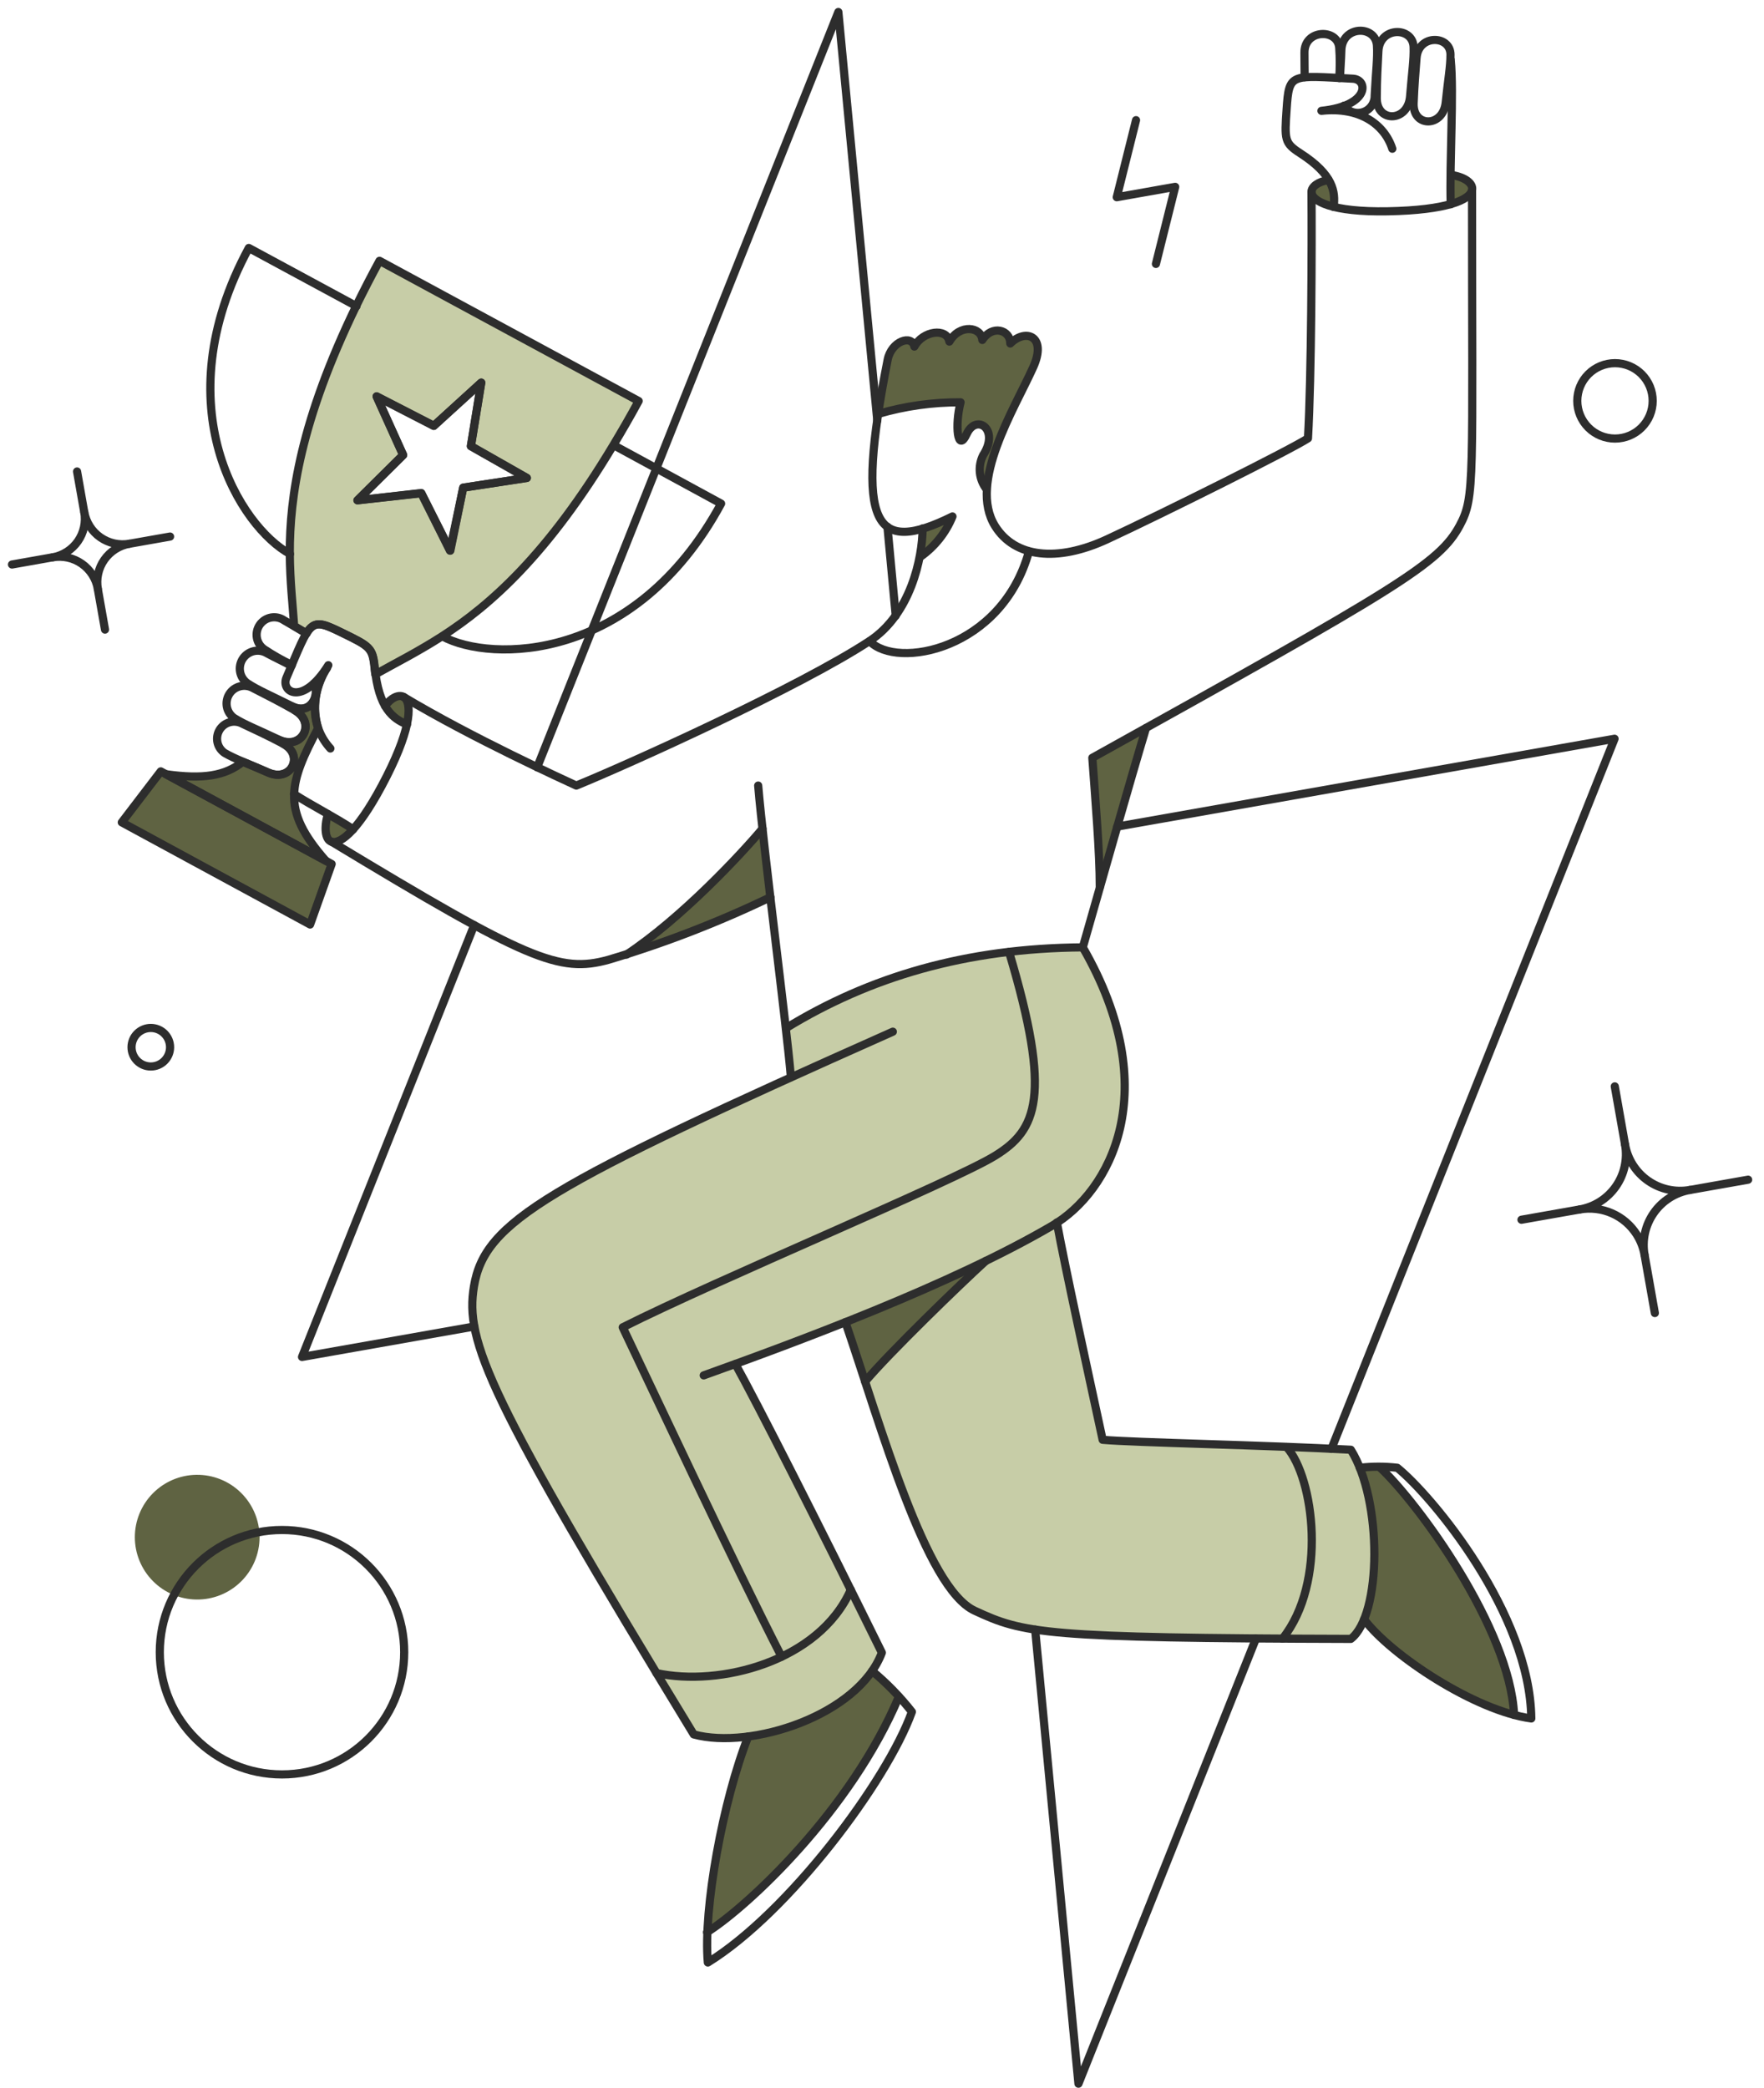 <svg width="147" height="174" viewBox="0 0 147 174" fill="none" xmlns="http://www.w3.org/2000/svg">
<path d="M112.589 120.822C105.847 120.459 94.178 120.207 91.873 119.994C90.688 114.559 88.778 105.952 88.021 101.913C88.034 101.905 88.046 101.897 88.058 101.888C92.736 98.867 96.931 90.598 90.216 78.945C81.267 79.02 73.058 81.028 65.495 85.678C65.685 87.387 65.841 88.837 65.927 89.786C44.435 99.508 40.291 102.371 39.497 107.187C38.575 112.812 43.477 120.843 57.813 144.51C63.265 145.782 71.568 142.665 73.488 137.708C71.295 133.277 63.685 117.943 61.283 113.661C67.755 111.299 75.275 108.368 81.479 105.383C78.942 107.823 73.901 112.959 72.073 115.128C74.731 123.242 77.838 132.664 81.205 134.221C85.136 136.038 86.948 136.569 112.572 136.569C115.513 133.931 114.854 124.643 112.589 120.822Z" fill="#C7CDA7"/>
<path d="M31.625 21.733C30.954 22.968 30.31 24.217 29.692 25.479C25.048 35.06 24.133 41.395 24.15 46.126C24.167 48.456 24.391 50.389 24.513 52.15V52.168C24.841 52.357 25.149 52.547 25.532 52.772C26.222 51.681 26.792 51.891 28.484 52.72C30.814 53.859 31.038 53.963 31.209 55.603C31.227 55.81 31.244 56 31.278 56.19C32.901 55.275 34.748 54.36 36.854 53.01C40.842 50.438 45.641 46.225 51.114 37.093C51.804 35.937 52.512 34.731 53.22 33.416L31.625 21.733ZM38.6 40.636L37.495 45.884L35.099 41.085L29.782 41.689L33.598 37.908L31.388 33.023L36.153 35.476L40.106 31.885L39.243 37.185L43.904 39.826L38.6 40.636Z" fill="#C7CDA7"/>
<path d="M120.875 14.62C120.858 15.426 120.858 16.232 120.875 17.037C122.032 16.692 122.567 16.277 122.653 15.863C122.811 15.118 121.362 14.523 120.875 14.62Z" fill="#5F6342"/>
<path d="M114.954 122.238C114.407 122.224 113.861 122.253 113.318 122.324C114.838 126.087 114.924 131.922 113.682 134.961C115.681 137.636 121.587 141.676 126.18 142.902C125.847 135.686 118.13 125.173 114.954 122.238Z" fill="#5F6342"/>
<path d="M110.724 15C110.429 14.991 109.271 15.221 109.271 16.017C109.271 16.45 109.806 16.933 111.118 17.261C111.259 16.484 111.12 15.683 110.724 15Z" fill="#5F6342"/>
<path d="M91.027 63.147C91.269 66.72 91.649 70.984 91.649 73.936C92.961 69.327 94.566 63.751 95.499 60.661L91.027 63.147Z" fill="#5F6342"/>
<path d="M84.174 28.62C84.174 27.446 82.655 27.049 81.844 28.327C81.774 27.222 79.979 26.964 79.099 28.465C78.909 27.274 76.889 27.532 76.181 28.879C75.974 27.826 74.248 28.413 73.954 29.984C73.644 31.641 73.367 33.143 73.177 34.489C75.408 33.834 77.723 33.508 80.048 33.523C79.565 35.353 79.776 37.821 80.566 36.147C81.343 34.472 83.328 35.732 81.929 37.925C81.704 38.379 81.612 38.887 81.664 39.392C81.716 39.896 81.909 40.375 82.222 40.773C82.43 37.165 85.226 32.487 86.089 30.588C87.264 28.016 85.486 27.325 84.174 28.62Z" fill="#5F6342"/>
<path d="M70.433 110.171C70.951 111.707 71.503 113.382 72.068 115.125C74.105 112.709 79.992 106.995 82.115 105.078C78.408 106.891 74.35 108.635 70.433 110.171Z" fill="#5F6342"/>
<path d="M76.894 44.054C76.88 44.841 76.805 45.626 76.669 46.401C77.864 45.56 78.792 44.393 79.345 43.04C78.555 43.441 77.736 43.78 76.894 44.054Z" fill="#5F6342"/>
<path d="M72.677 139.242C73.499 139.88 74.251 140.603 74.921 141.4C70.916 150.894 62.336 158.887 58.953 161.01C59.291 155.435 60.442 149.939 62.371 144.697C66.255 144.179 70.624 142.211 72.677 139.242Z" fill="#5F6342"/>
<path d="M63.545 69.052C61.767 71.193 56.829 76.492 52.203 79.548C56.304 78.223 60.313 76.625 64.201 74.764C63.975 72.861 63.756 70.957 63.545 69.052Z" fill="#5F6342"/>
<path d="M33.628 58.071C33.248 57.847 32.592 58.123 32.109 58.831C32.506 59.545 33.149 60.091 33.918 60.367C34.198 59.021 34.009 58.296 33.628 58.071Z" fill="#5F6342"/>
<path d="M29.433 69.102C28.639 70 28.034 70.261 27.638 70.138C27.084 69.967 27.016 68.93 27.344 67.842C28.052 68.256 28.76 68.671 29.433 69.102Z" fill="#5F6342"/>
<path d="M16.365 133.286C17.053 133.295 17.736 133.168 18.375 132.911C19.013 132.654 19.594 132.272 20.084 131.789C20.574 131.305 20.963 130.729 21.229 130.094C21.494 129.459 21.631 128.778 21.631 128.09C21.631 127.401 21.494 126.72 21.229 126.085C20.963 125.45 20.574 124.874 20.084 124.391C19.594 123.907 19.013 123.526 18.375 123.269C17.736 123.012 17.053 122.884 16.365 122.893C14.999 122.911 13.694 123.467 12.735 124.439C11.775 125.412 11.237 126.723 11.237 128.09C11.237 129.456 11.775 130.768 12.735 131.74C13.694 132.713 14.999 133.268 16.365 133.286Z" fill="#5F6342"/>
<path d="M24.513 66.202C24.548 64.63 25.29 62.957 26.512 60.678C26.258 59.836 26.193 58.947 26.323 58.077C26.453 57.207 26.774 56.376 27.263 55.645C26.954 56.123 26.593 56.567 26.188 56.968C26.706 58.022 25.86 59.627 24.358 58.867L24.565 59.194C26.395 60.23 25.186 62.579 23.236 61.648L23.599 61.977C25.394 62.926 24.272 65.222 22.339 64.375C21.493 63.996 20.802 63.72 20.233 63.478C18.748 64.669 16.901 64.946 13.828 64.514L27.155 71.73C25.255 69.568 24.461 67.946 24.513 66.202Z" fill="#5F6342"/>
<path d="M13.382 64.277L10.137 68.525L25.829 77.036L27.624 71.994L13.382 64.277Z" fill="#5F6342"/>
<path d="M29.433 69.103C27.798 68.033 25.911 67.083 24.496 66.168" stroke="#2D2D2D" stroke-width="0.681" stroke-linecap="round" stroke-linejoin="round"/>
<path d="M73.108 35.043L69.863 1L44.763 63.941" stroke="#2D2D2D" stroke-width="0.681" stroke-linecap="round" stroke-linejoin="round"/>
<path d="M74.645 51.304L73.954 43.898" stroke="#2D2D2D" stroke-width="0.681" stroke-linecap="round" stroke-linejoin="round"/>
<path d="M110.949 120.736L134.547 61.559L93.099 68.879" stroke="#2D2D2D" stroke-width="0.681" stroke-linecap="round" stroke-linejoin="round"/>
<path d="M86.263 135.79L89.871 173.63L104.665 136.532" stroke="#2D2D2D" stroke-width="0.681" stroke-linecap="round" stroke-linejoin="round"/>
<path d="M39.515 77.096L25.169 113.072L39.532 110.534" stroke="#2D2D2D" stroke-width="0.681" stroke-linecap="round" stroke-linejoin="round"/>
<path d="M29.709 25.514L20.733 20.663C13.555 33.921 20.111 43.968 24.168 46.16" stroke="#2D2D2D" stroke-width="0.681" stroke-linecap="round" stroke-linejoin="round"/>
<path d="M35.113 41.102L29.796 41.689L33.593 37.926L31.384 33.041L36.148 35.492L40.102 31.884L39.238 37.166L43.899 39.825L38.6 40.636L37.529 45.884L35.113 41.102Z" stroke="#2D2D2D" stroke-width="0.681" stroke-linecap="round" stroke-linejoin="round"/>
<path d="M51.175 37.116L60.092 41.965C52.907 55.223 40.914 55.223 36.873 53.031" stroke="#2D2D2D" stroke-width="0.681" stroke-linecap="round" stroke-linejoin="round"/>
<path d="M23.5 147.859C29.124 147.859 33.684 143.3 33.684 137.675C33.684 132.05 29.124 127.491 23.5 127.491C17.876 127.491 13.316 132.05 13.316 137.675C13.316 143.3 17.875 147.859 23.5 147.859Z" stroke="#2D2D2D" stroke-width="0.681" stroke-linecap="round" stroke-linejoin="round"/>
<path d="M134.582 36.545C135.415 36.545 136.214 36.214 136.804 35.624C137.393 35.035 137.724 34.236 137.724 33.403C137.724 32.57 137.393 31.77 136.804 31.181C136.214 30.592 135.415 30.261 134.582 30.261C133.749 30.261 132.949 30.592 132.36 31.181C131.771 31.77 131.44 32.57 131.44 33.403C131.44 34.236 131.771 35.035 132.36 35.624C132.949 36.214 133.749 36.545 134.582 36.545Z" stroke="#2D2D2D" stroke-width="0.681" stroke-linecap="round" stroke-linejoin="round"/>
<path d="M12.567 88.869C12.993 88.869 13.401 88.7 13.702 88.399C14.003 88.098 14.173 87.689 14.173 87.263C14.173 86.838 14.003 86.429 13.702 86.128C13.401 85.827 12.993 85.658 12.567 85.658C12.141 85.658 11.733 85.827 11.432 86.128C11.131 86.429 10.962 86.838 10.962 87.263C10.962 87.689 11.131 88.098 11.432 88.399C11.733 88.7 12.141 88.869 12.567 88.869Z" stroke="#2D2D2D" stroke-width="0.681" stroke-linecap="round" stroke-linejoin="round"/>
<path d="M94.67 10.012L93.064 16.433L97.933 15.57L96.327 21.992" stroke="#2D2D2D" stroke-width="0.681" stroke-linecap="round" stroke-linejoin="round"/>
<path d="M23.218 61.627C25.172 62.554 26.376 60.215 24.548 59.174C23.185 58.399 22.2 57.913 21.095 57.344C20.766 57.154 20.376 57.099 20.007 57.189C19.638 57.279 19.317 57.508 19.113 57.828C18.908 58.148 18.835 58.535 18.908 58.908C18.982 59.281 19.196 59.611 19.507 59.83C20.386 60.385 21.426 60.777 23.218 61.627Z" stroke="#2D2D2D" stroke-width="0.681" stroke-linecap="round" stroke-linejoin="round"/>
<path d="M25.549 52.789C24.858 52.375 24.36 52.095 23.684 51.699C23.366 51.477 22.973 51.39 22.591 51.458C22.209 51.526 21.869 51.743 21.647 52.062C21.425 52.38 21.339 52.773 21.407 53.155C21.475 53.537 21.692 53.877 22.01 54.099C22.748 54.591 23.521 55.03 24.323 55.411" stroke="#2D2D2D" stroke-width="0.681" stroke-linecap="round" stroke-linejoin="round"/>
<path d="M22.355 64.373C24.271 65.219 25.393 62.925 23.598 61.973C22.268 61.267 21.282 60.822 20.215 60.316C19.892 60.135 19.513 60.086 19.155 60.179C18.798 60.273 18.49 60.501 18.298 60.817C18.106 61.132 18.043 61.51 18.124 61.87C18.204 62.231 18.422 62.546 18.73 62.75C19.593 63.25 20.594 63.596 22.355 64.373Z" stroke="#2D2D2D" stroke-width="0.681" stroke-linecap="round" stroke-linejoin="round"/>
<path d="M24.287 55.482C23.579 55.102 22.954 54.816 22.267 54.446C21.938 54.241 21.541 54.173 21.162 54.255C20.783 54.338 20.451 54.564 20.235 54.887C20.02 55.21 19.939 55.604 20.009 55.985C20.079 56.367 20.294 56.706 20.61 56.932C21.507 57.521 22.53 57.943 24.335 58.848C25.84 59.601 26.683 58.002 26.165 56.949" stroke="#2D2D2D" stroke-width="0.681" stroke-linecap="round" stroke-linejoin="round"/>
<path d="M32.092 58.831C32.592 58.123 33.245 57.853 33.628 58.072C34.312 58.462 34.369 60.454 32.247 64.649C29.985 69.12 28.396 70.384 27.62 70.138C27.084 69.968 26.999 68.913 27.327 67.842" stroke="#2D2D2D" stroke-width="0.681" stroke-linecap="round" stroke-linejoin="round"/>
<path d="M33.918 60.368C32.744 59.885 31.555 59.023 31.225 55.603C31.064 53.968 30.829 53.859 28.499 52.721C25.773 51.389 25.927 51.63 23.872 56.467C23.367 57.656 25.219 58.883 27.36 55.431C25.685 58.072 25.997 60.7 27.532 62.37" stroke="#2D2D2D" stroke-width="0.681" stroke-linecap="round" stroke-linejoin="round"/>
<path d="M117.507 8.027C117.336 10.184 114.719 10.254 114.728 8.165C114.734 6.611 114.8 5.506 114.866 4.263C114.975 2.192 117.738 2.209 117.8 3.918C117.84 4.954 117.666 6.041 117.507 8.027Z" stroke="#2D2D2D" stroke-width="0.681" stroke-linecap="round" stroke-linejoin="round"/>
<path d="M108.722 6.439C108.705 5.68 108.716 5.126 108.705 4.401C108.673 2.433 111.477 2.344 111.605 3.986C111.664 4.825 111.664 5.667 111.605 6.507" stroke="#2D2D2D" stroke-width="0.681" stroke-linecap="round" stroke-linejoin="round"/>
<path d="M120.478 8.527C120.262 10.634 117.724 10.633 117.802 8.596C117.86 7.094 117.955 6.024 118.044 4.832C118.194 2.833 120.875 2.916 120.875 4.56C120.875 5.557 120.675 6.611 120.478 8.527Z" stroke="#2D2D2D" stroke-width="0.681" stroke-linecap="round" stroke-linejoin="round"/>
<path d="M111.674 6.49C111.691 5.679 111.759 4.988 111.778 4.211C111.827 2.105 114.639 2.071 114.747 3.797C114.813 4.851 114.66 5.955 114.557 7.976C114.563 8.278 114.472 8.573 114.298 8.819C114.123 9.065 113.874 9.248 113.587 9.342C113.301 9.435 112.991 9.433 112.706 9.337C112.42 9.24 112.173 9.054 112.002 8.806" stroke="#2D2D2D" stroke-width="0.681" stroke-linecap="round" stroke-linejoin="round"/>
<path d="M110.707 15C109.844 15.138 109.292 15.553 109.292 15.984C109.292 16.761 110.966 17.69 115.644 17.607C120.616 17.516 122.5 16.64 122.67 15.846C122.793 15.276 122.066 14.756 120.979 14.586" stroke="#2D2D2D" stroke-width="0.681" stroke-linecap="round" stroke-linejoin="round"/>
<path d="M111.139 17.245C111.294 15.985 111.132 14.561 108.359 12.774C107.027 11.915 107.046 11.652 107.22 9.079C107.425 6.041 107.549 6.297 112.744 6.559C114.022 6.623 114.16 8.82 110.12 9.235C113.228 8.889 115.351 10.305 116.026 12.394" stroke="#2D2D2D" stroke-width="0.681" stroke-linecap="round" stroke-linejoin="round"/>
<path d="M120.892 17.02C120.789 13.464 121.165 7.733 120.892 4.971" stroke="#2D2D2D" stroke-width="0.681" stroke-linecap="round" stroke-linejoin="round"/>
<path d="M109.292 16.002C109.326 20.317 109.292 31.366 108.998 36.527C107.635 37.425 96.88 42.797 92.27 44.934C88.097 46.87 84.569 46.47 82.926 43.839C80.654 40.204 84.533 34.092 86.106 30.589C87.262 28.017 85.501 27.326 84.189 28.621C84.189 27.464 82.67 27.05 81.859 28.327C81.773 27.223 79.977 26.965 79.114 28.465C78.907 27.292 76.904 27.55 76.197 28.88C75.99 27.844 74.275 28.425 73.97 29.985C71.228 43.941 72.879 46.248 79.373 43.035C78.821 44.389 77.892 45.555 76.697 46.397" stroke="#2D2D2D" stroke-width="0.681" stroke-linecap="round" stroke-linejoin="round"/>
<path d="M122.67 15.864C122.67 40.187 122.935 41.381 121.652 43.778C119.95 46.958 116.594 48.94 91.027 63.147C91.286 66.721 91.649 70.985 91.649 73.937" stroke="#2D2D2D" stroke-width="0.681" stroke-linecap="round" stroke-linejoin="round"/>
<path d="M33.628 58.072C39.325 61.49 47.059 65.011 48.025 65.46C52.341 63.7 66.616 57.258 72.466 53.411C75.883 51.165 76.868 46.523 76.885 44.037" stroke="#2D2D2D" stroke-width="0.681" stroke-linecap="round" stroke-linejoin="round"/>
<path d="M72.47 53.425C74.731 55.807 83.483 54.152 85.745 45.95" stroke="#2D2D2D" stroke-width="0.681" stroke-linecap="round" stroke-linejoin="round"/>
<path d="M73.177 34.491C75.409 33.838 77.723 33.513 80.048 33.524C79.565 35.371 79.775 37.857 80.566 36.148C81.356 34.439 83.336 35.756 81.929 37.926C81.7 38.379 81.606 38.888 81.658 39.393C81.71 39.898 81.906 40.377 82.222 40.774" stroke="#2D2D2D" stroke-width="0.681" stroke-linecap="round" stroke-linejoin="round"/>
<path d="M58.642 114.608C66.445 111.811 79.223 107.086 87.696 102.126C92.497 99.316 97.121 90.906 90.233 78.942C91.528 74.399 94.186 65.028 95.503 60.662" stroke="#2D2D2D" stroke-width="0.681" stroke-linecap="round" stroke-linejoin="round"/>
<path d="M74.403 85.969C45.47 98.847 40.401 101.782 39.497 107.185C38.726 111.795 40.688 116.42 57.813 144.527C62.578 145.822 71.52 142.939 73.488 137.713C68.344 127.264 62.992 116.725 61.283 113.666" stroke="#2D2D2D" stroke-width="0.681" stroke-linecap="round" stroke-linejoin="round"/>
<path d="M70.45 110.171C73.419 118.837 77.131 132.319 81.222 134.218C85.313 136.117 86.901 136.497 112.568 136.566C115.14 134.598 115.226 125.052 112.568 120.805C105.754 120.425 94.321 120.201 91.887 119.976C90.696 114.452 88.798 105.803 88.071 101.868" stroke="#2D2D2D" stroke-width="0.681" stroke-linecap="round" stroke-linejoin="round"/>
<path d="M72.677 139.242C73.899 140.255 75.01 141.395 75.991 142.643C73.92 148.426 65.724 159.37 58.987 163.531C58.59 159.06 60.248 150.014 62.353 144.697" stroke="#2D2D2D" stroke-width="0.681" stroke-linecap="round" stroke-linejoin="round"/>
<path d="M107.22 120.581C109.499 123.136 110.621 131.854 106.875 136.549" stroke="#2D2D2D" stroke-width="0.681" stroke-linecap="round" stroke-linejoin="round"/>
<path d="M54.706 139.415C59.954 140.571 68.244 138.465 70.899 132.475" stroke="#2D2D2D" stroke-width="0.681" stroke-linecap="round" stroke-linejoin="round"/>
<path d="M58.918 161.01C62.267 158.904 70.899 150.894 74.904 141.385" stroke="#2D2D2D" stroke-width="0.681" stroke-linecap="round" stroke-linejoin="round"/>
<path d="M113.314 122.307C114.352 122.187 115.4 122.187 116.439 122.307C119.356 124.67 127.504 134.443 127.608 143.196C122.912 142.56 115.921 137.93 113.676 134.944" stroke="#2D2D2D" stroke-width="0.681" stroke-linecap="round" stroke-linejoin="round"/>
<path d="M114.954 122.238C118.134 125.173 125.83 135.685 126.175 142.902" stroke="#2D2D2D" stroke-width="0.681" stroke-linecap="round" stroke-linejoin="round"/>
<path d="M63.182 65.46C63.631 70.829 65.544 85.382 65.908 89.766" stroke="#2D2D2D" stroke-width="0.681" stroke-linecap="round" stroke-linejoin="round"/>
<path d="M90.233 78.942C80.462 79.011 72.418 81.428 65.495 85.675" stroke="#2D2D2D" stroke-width="0.681" stroke-linecap="round" stroke-linejoin="round"/>
<path d="M65.133 138.051C61.37 130.749 53.567 114.09 51.892 110.603C59.695 106.667 79.53 98.415 82.948 96.292C86.366 94.168 87.713 91.441 84.088 79.322" stroke="#2D2D2D" stroke-width="0.681" stroke-linecap="round" stroke-linejoin="round"/>
<path d="M27.638 70.143C43.986 80.03 46.611 81.102 50.701 79.978C55.332 78.601 59.846 76.858 64.201 74.764" stroke="#2D2D2D" stroke-width="0.681" stroke-linecap="round" stroke-linejoin="round"/>
<path d="M52.203 79.547C56.814 76.491 61.767 71.174 63.545 69.053" stroke="#2D2D2D" stroke-width="0.681" stroke-linecap="round" stroke-linejoin="round"/>
<path d="M72.09 115.125C74.127 112.709 80.014 107.012 82.137 105.078" stroke="#2D2D2D" stroke-width="0.681" stroke-linecap="round" stroke-linejoin="round"/>
<path d="M6.422 39.289L7.02 42.674" stroke="#2D2D2D" stroke-width="0.681" stroke-linecap="round" stroke-linejoin="round"/>
<path d="M14.172 44.711L10.787 45.309" stroke="#2D2D2D" stroke-width="0.681" stroke-linecap="round" stroke-linejoin="round"/>
<path d="M8.75 52.462L8.151 49.077" stroke="#2D2D2D" stroke-width="0.681" stroke-linecap="round" stroke-linejoin="round"/>
<path d="M1 47.04L4.386 46.44" stroke="#2D2D2D" stroke-width="0.681" stroke-linecap="round" stroke-linejoin="round"/>
<path d="M10.787 45.309C10.367 45.384 9.936 45.375 9.519 45.283C9.103 45.191 8.708 45.017 8.359 44.773C8.009 44.528 7.711 44.216 7.482 43.856C7.253 43.496 7.097 43.094 7.024 42.674C7.099 43.094 7.09 43.525 6.998 43.942C6.906 44.359 6.733 44.754 6.488 45.104C6.243 45.454 5.932 45.752 5.572 45.981C5.211 46.211 4.81 46.367 4.389 46.441C4.809 46.366 5.24 46.375 5.657 46.467C6.074 46.559 6.468 46.732 6.818 46.977C7.168 47.222 7.466 47.533 7.695 47.893C7.924 48.253 8.08 48.655 8.154 49.075C8.079 48.655 8.088 48.224 8.18 47.808C8.272 47.391 8.445 46.996 8.69 46.647C8.935 46.297 9.246 45.999 9.605 45.769C9.965 45.54 10.367 45.384 10.787 45.309Z" stroke="#2D2D2D" stroke-width="0.681" stroke-linecap="round" stroke-linejoin="round"/>
<path d="M134.565 90.526L135.422 95.38" stroke="#2D2D2D" stroke-width="0.681" stroke-linecap="round" stroke-linejoin="round"/>
<path d="M145.677 98.301L140.824 99.159" stroke="#2D2D2D" stroke-width="0.681" stroke-linecap="round" stroke-linejoin="round"/>
<path d="M137.904 109.414L137.045 104.56" stroke="#2D2D2D" stroke-width="0.681" stroke-linecap="round" stroke-linejoin="round"/>
<path d="M126.79 101.638L131.646 100.781" stroke="#2D2D2D" stroke-width="0.681" stroke-linecap="round" stroke-linejoin="round"/>
<path d="M140.824 99.158C140.221 99.265 139.603 99.252 139.005 99.12C138.407 98.989 137.841 98.74 137.339 98.389C136.837 98.039 136.409 97.592 136.08 97.076C135.751 96.559 135.528 95.983 135.422 95.379C135.53 95.982 135.517 96.6 135.385 97.198C135.254 97.796 135.006 98.362 134.655 98.864C134.304 99.365 133.858 99.793 133.342 100.122C132.825 100.451 132.249 100.675 131.646 100.781C132.554 100.62 133.489 100.732 134.333 101.102C135.177 101.473 135.892 102.086 136.387 102.863C136.716 103.38 136.94 103.956 137.045 104.56C136.938 103.957 136.951 103.339 137.083 102.741C137.215 102.143 137.463 101.577 137.814 101.075C138.164 100.573 138.611 100.145 139.127 99.816C139.644 99.487 140.22 99.263 140.824 99.158Z" stroke="#2D2D2D" stroke-width="0.681" stroke-linecap="round" stroke-linejoin="round"/>
<path d="M31.625 21.733C30.954 22.968 30.31 24.217 29.692 25.479C25.048 35.06 24.133 41.395 24.15 46.126C24.167 48.456 24.391 50.389 24.513 52.15V52.168C24.841 52.357 25.149 52.547 25.532 52.772C26.222 51.681 26.792 51.891 28.484 52.72C30.814 53.859 31.038 53.963 31.209 55.603C31.227 55.81 31.244 56 31.278 56.19C32.901 55.275 34.748 54.36 36.854 53.01C40.842 50.438 45.641 46.225 51.114 37.093C51.804 35.937 52.512 34.731 53.22 33.416L31.625 21.733ZM38.6 40.636L37.495 45.884L35.099 41.085L29.782 41.689L33.598 37.908L31.388 33.023L36.153 35.476L40.106 31.885L39.243 37.185L43.904 39.826L38.6 40.636Z" stroke="#2D2D2D" stroke-width="0.681" stroke-linejoin="round"/>
<path d="M24.513 66.202C24.548 64.63 25.29 62.957 26.512 60.678C26.258 59.836 26.193 58.947 26.323 58.077C26.453 57.207 26.774 56.376 27.263 55.645C26.954 56.123 26.593 56.567 26.188 56.968C26.706 58.022 25.86 59.627 24.358 58.867L24.565 59.194C26.395 60.23 25.186 62.579 23.236 61.648L23.599 61.977C25.394 62.926 24.272 65.222 22.339 64.375C21.493 63.996 20.802 63.72 20.233 63.478C18.748 64.669 16.901 64.946 13.828 64.514L27.155 71.73C25.255 69.568 24.461 67.946 24.513 66.202Z" stroke="#2D2D2D" stroke-width="0.681" stroke-linejoin="round"/>
<path d="M13.396 64.278L10.15 68.526L25.842 77.037L27.638 71.995L13.396 64.278Z" stroke="#2D2D2D" stroke-width="0.681" stroke-linejoin="round"/>
</svg>
